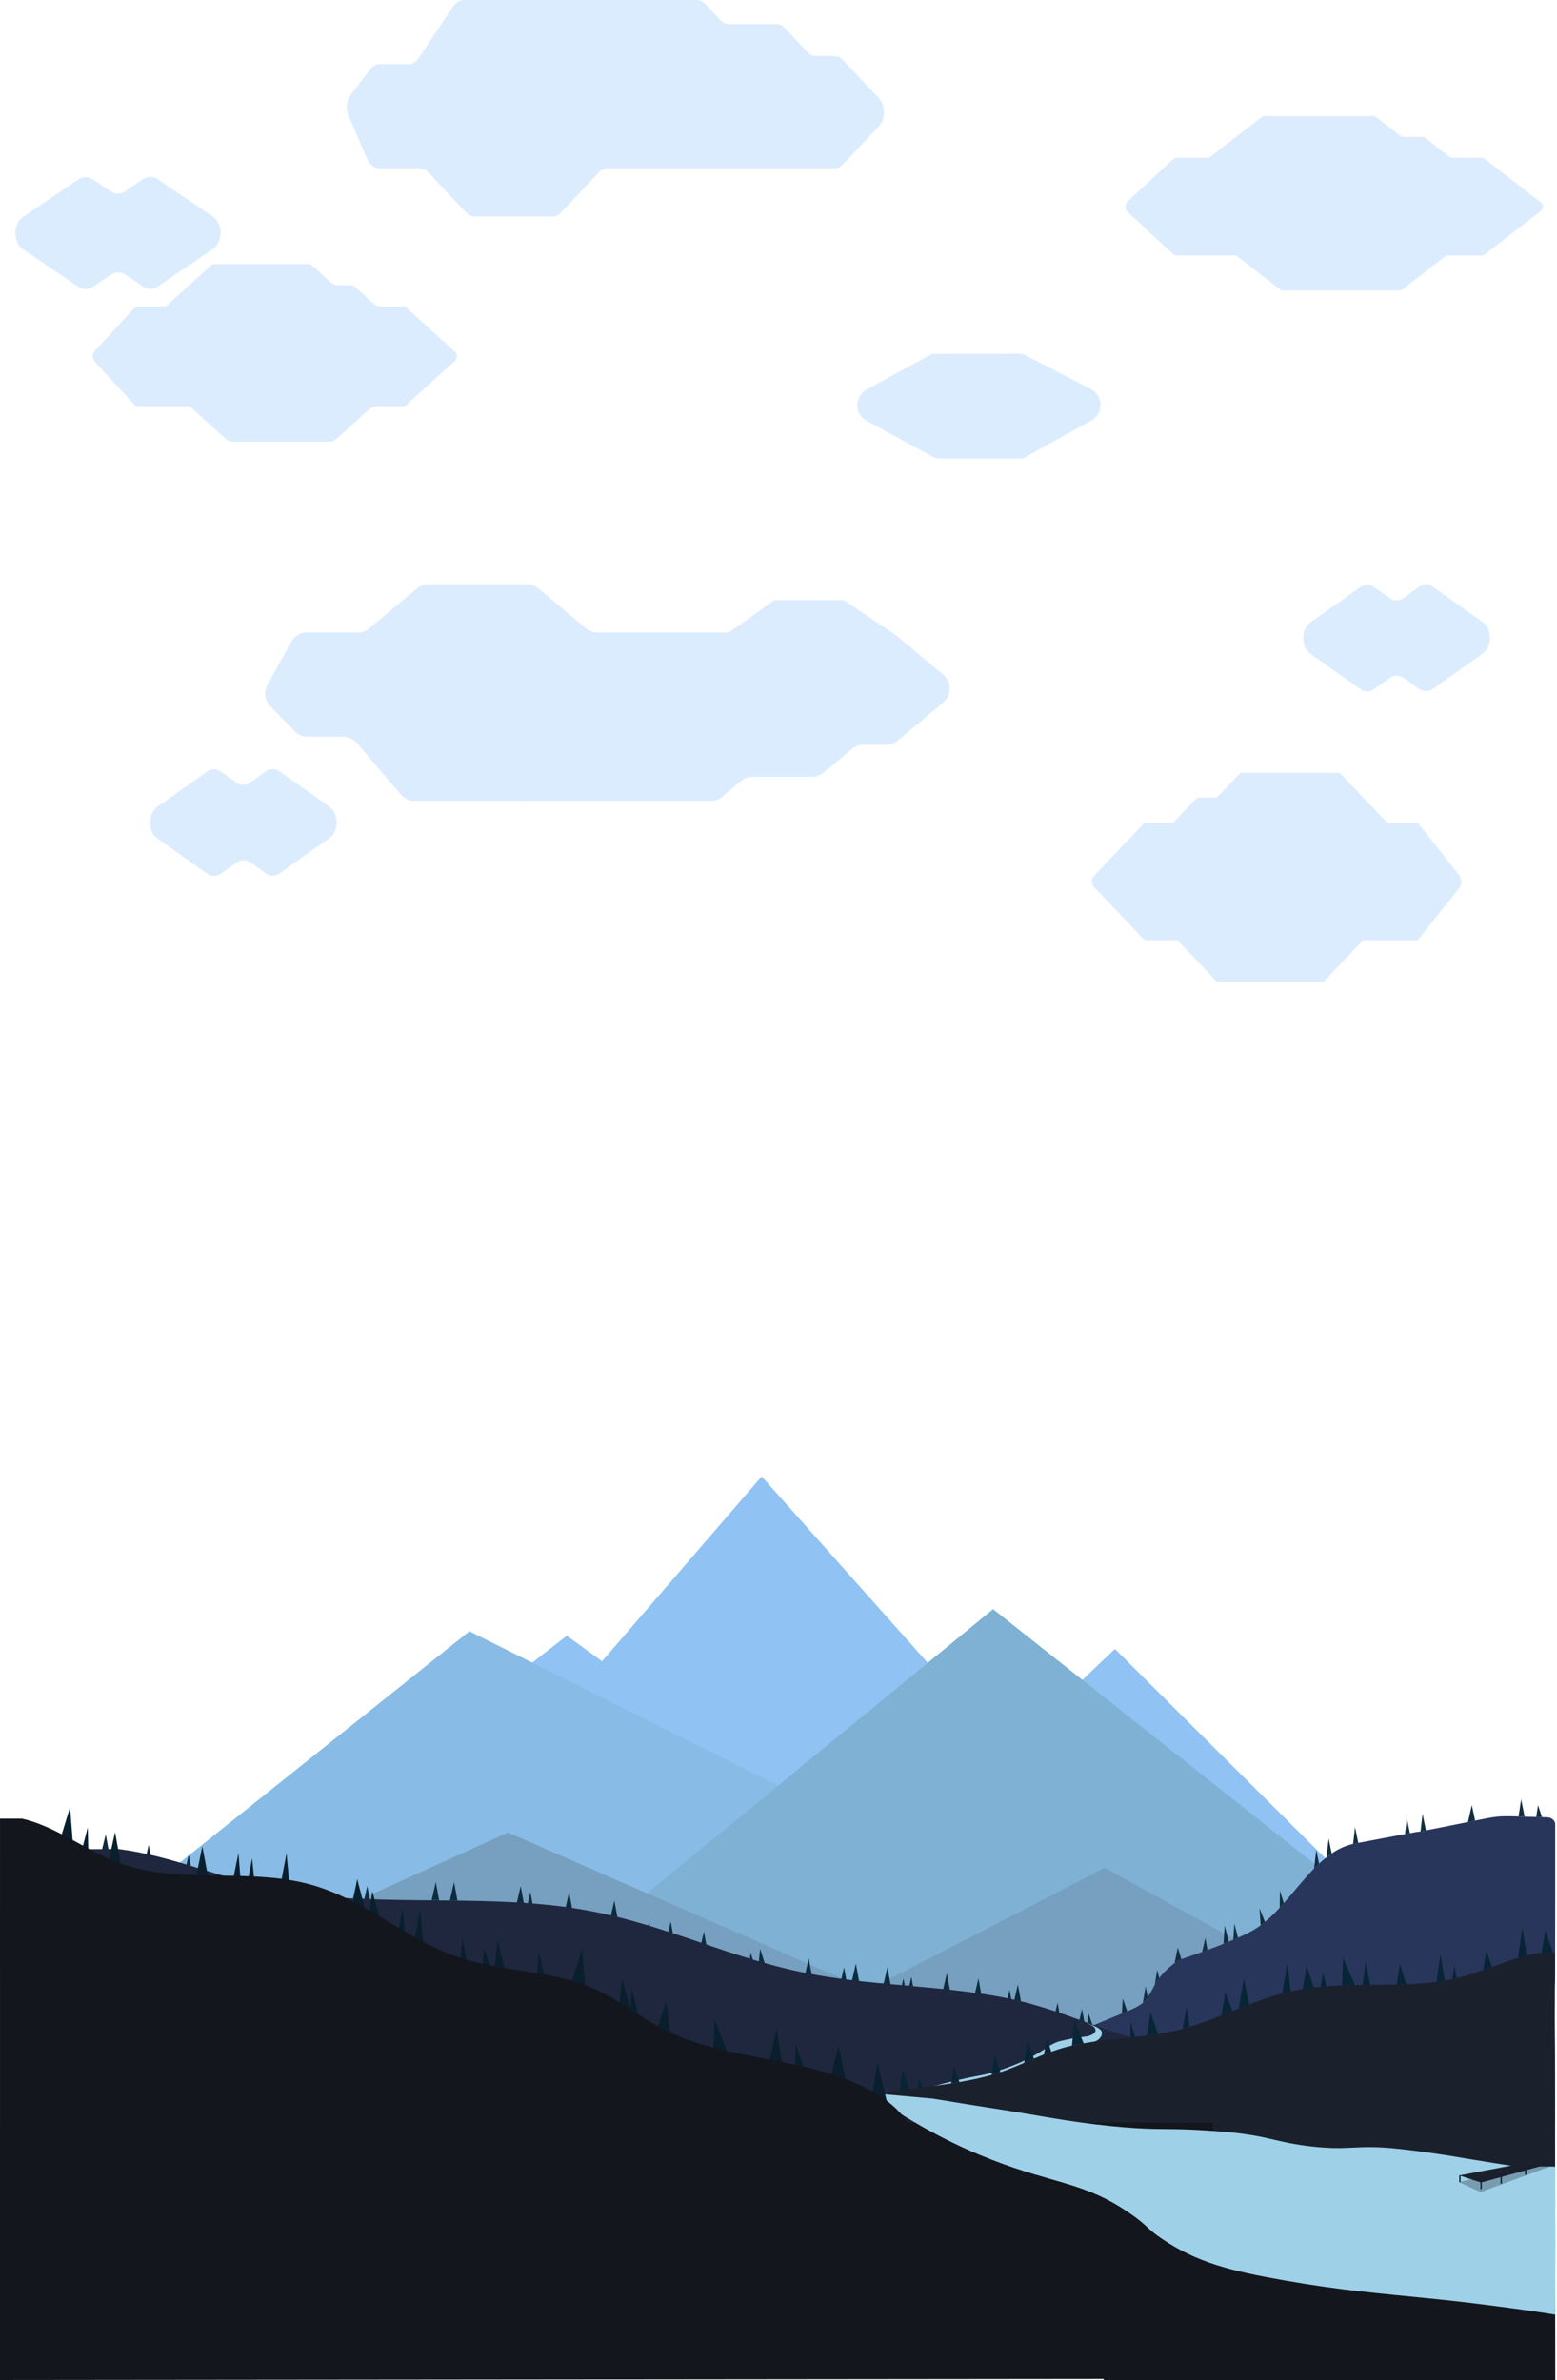 <svg width="405" height="619" viewBox="0 0 405 619" fill="none" xmlns="http://www.w3.org/2000/svg">
<path d="M165.394 500.192H26.003V533.554H165.394V500.192Z" fill="#8FC4EF"/>
<path d="M370.257 501.341H156.946V554.259H370.257V501.341Z" fill="#88BEE2"/>
<path d="M125.265 442.669L147.442 425.415L166.45 439.219L125.265 442.669Z" fill="#90C2F3"/>
<path d="M96.756 501.341L198.13 384L302.675 501.341H96.756Z" fill="#90C2F3"/>
<path d="M213.971 501.341L290.001 428.865L362.865 501.341H213.971Z" fill="#90C2F3"/>
<path d="M27.059 500.192L122.099 424.263L274.163 500.192H27.059Z" fill="#88BCE6"/>
<path d="M116.819 534.703L258.322 418.511L362.866 501.341L116.819 534.703Z" fill="#7EB1D3"/>
<path d="M163.066 549.893L287.365 485.815L404 550L163.066 549.893Z" fill="#779FC0"/>
<path d="M254.487 530.094L132.135 476.611L50.823 513.424L254.487 530.094Z" fill="#779FC0"/>
<path d="M274.362 531.321C273.801 531.621 273.396 531.863 273.058 532.072C273.174 530.815 273.287 529.558 273.398 528.301C273.719 529.302 274.04 530.309 274.362 531.321Z" fill="#112F3F"/>
<path d="M284.234 526.821C283.73 527.024 283.251 527.227 282.793 527.43C282.88 526.097 282.967 524.763 283.053 523.428L284.234 526.821Z" fill="#112F3F"/>
<path d="M293.223 523.12C292.803 523.3 292.328 523.493 291.817 523.702C291.893 522.401 291.973 521.1 292.048 519.799C292.441 520.907 292.83 522.014 293.223 523.12Z" fill="#112F3F"/>
<path d="M301.524 514.445C301.176 514.868 300.868 515.319 300.602 515.793C300.526 515.937 300.452 516.077 300.379 516.213C300.589 514.918 300.799 513.623 301.009 512.327C301.179 513.033 301.35 513.739 301.524 514.445Z" fill="#112F3F"/>
<path d="M298.547 519.432C298.193 519.967 297.769 520.457 297.287 520.889C297.524 519.464 297.76 518.04 297.997 516.615C298.178 517.553 298.361 518.492 298.547 519.432Z" fill="#112F3F"/>
<path d="M307.286 509.552C306.66 509.818 306.072 510.159 305.534 510.567C305.814 509.222 306.089 507.877 306.36 506.53L307.286 509.552Z" fill="#112F3F"/>
<path d="M314.074 507.17L312.694 507.671C312.974 506.464 313.254 505.257 313.535 504.05L314.074 507.17Z" fill="#112F3F"/>
<path d="M319.633 505.018C319.177 505.207 318.715 505.394 318.251 505.58C318.356 503.996 318.46 502.412 318.562 500.829C318.919 502.224 319.276 503.621 319.633 505.018Z" fill="#112F3F"/>
<path d="M322.023 503.991C321.626 504.17 321.219 504.349 320.805 504.525C320.897 503.117 320.989 501.709 321.08 500.302C321.394 501.532 321.708 502.762 322.023 503.991Z" fill="#112F3F"/>
<path d="M329.047 499.874C328.677 500.182 328.299 500.482 327.919 500.758L327.616 496.324C328.094 497.507 328.571 498.69 329.047 499.874Z" fill="#112F3F"/>
<path d="M333.945 494.992C333.592 495.398 333.235 495.788 332.876 496.176L332.92 491.743L333.945 494.992Z" fill="#112F3F"/>
<path d="M343.122 484.727C342.685 485.133 342.253 485.555 341.824 485.992C342.012 484.368 342.197 482.74 342.379 481.109L343.122 484.727Z" fill="#112F3F"/>
<path d="M346.401 482.081C345.944 482.392 345.493 482.722 345.051 483.071C345.236 481.447 345.42 479.824 345.605 478.2C345.87 479.491 346.135 480.784 346.401 482.081Z" fill="#112F3F"/>
<path d="M353.309 479.325L352.433 479.491C352.276 479.521 352.118 479.554 351.963 479.588C352.131 478.127 352.298 476.665 352.463 475.203C352.744 476.577 353.026 477.951 353.309 479.325Z" fill="#112F3F"/>
<path d="M366.745 476.798C366.382 476.861 365.959 476.938 365.466 477.029C365.625 475.641 365.783 474.253 365.938 472.865C366.207 474.176 366.476 475.487 366.745 476.798Z" fill="#112F3F"/>
<path d="M370.914 476.075C370.217 476.213 369.782 476.297 369.505 476.349L370.028 471.746C370.323 473.19 370.619 474.633 370.914 476.075Z" fill="#112F3F"/>
<path d="M383.695 473.524L381.838 473.898C382.175 472.42 382.514 470.943 382.855 469.465C383.132 470.82 383.412 472.173 383.695 473.524Z" fill="#112F3F"/>
<path d="M396.582 472.506C396.01 472.487 395.485 472.471 395.002 472.459C395.227 470.971 395.451 469.482 395.674 467.994C395.972 469.5 396.275 471.004 396.582 472.506Z" fill="#112F3F"/>
<path d="M401.096 472.635L399.601 472.613C399.752 471.574 399.905 470.534 400.061 469.494C400.405 470.541 400.75 471.588 401.096 472.635Z" fill="#112F3F"/>
<path d="M262.586 537.054C262.156 537.294 261.728 537.543 261.303 537.801C261.567 536.636 261.831 535.472 262.095 534.308L262.586 537.054Z" fill="#112F3F"/>
<path d="M276.075 530.438L275.517 530.712C275.549 529.948 275.579 529.184 275.607 528.421C275.762 529.094 275.919 529.767 276.075 530.438Z" fill="#112F3F"/>
<path d="M392 543.5C391.996 543.744 375.151 534.129 390 542.5C376.651 539.629 386.12 539.078 393.5 542.014C390.12 540.078 392.677 537.039 396 542C378.086 542 373.323 544.011 356 544.5C342.989 544.865 324.203 551.961 311.179 551.961H249.317C250.875 547.613 253.594 543.74 257.201 540.736C258.487 539.655 259.859 538.674 261.303 537.801C261.723 537.544 262.151 537.295 262.587 537.054C264.392 536.061 266.266 535.191 268.197 534.452C271.558 533.162 271.821 532.829 273.054 532.064C273.392 531.861 273.798 531.613 274.358 531.313C274.686 531.134 275.066 530.937 275.514 530.704L276.072 530.43C277.543 529.715 279.643 528.759 282.794 527.42C283.252 527.217 283.731 527.014 284.235 526.811C286.017 526.06 288.09 525.204 290.512 524.222L291.818 523.692C292.329 523.489 292.795 523.286 293.224 523.109C295.19 522.275 296.375 521.676 297.282 520.877C297.764 520.445 298.188 519.955 298.542 519.42C299.213 518.38 299.824 517.305 300.374 516.201C300.448 516.065 300.521 515.925 300.597 515.781C300.863 515.306 301.171 514.855 301.519 514.433C302.685 512.986 304.032 511.684 305.529 510.557C306.066 510.149 306.655 509.808 307.281 509.542L307.44 509.485C308.89 509.002 310.715 508.377 312.692 507.659L314.072 507.157C315.441 506.652 316.857 506.114 318.248 505.56C318.712 505.373 319.174 505.187 319.63 504.998C320.025 504.836 320.416 504.671 320.802 504.505C321.222 504.328 321.623 504.15 322.02 503.971C323.348 503.378 324.577 502.784 325.629 502.207C326.424 501.768 327.188 501.277 327.915 500.738C328.295 500.456 328.673 500.162 329.043 499.853C330.405 498.705 331.687 497.469 332.878 496.155C333.238 495.768 333.595 495.372 333.948 494.972C336.582 491.995 339.102 488.744 341.821 485.971C342.249 485.537 342.682 485.115 343.119 484.707C343.749 484.12 344.379 483.566 345.047 483.051C345.491 482.702 345.941 482.372 346.398 482.06C348.07 480.893 349.958 480.047 351.96 479.568C352.115 479.534 352.273 479.501 352.431 479.471L353.307 479.304C359.497 478.121 363.217 477.423 365.463 477.009C365.956 476.918 366.378 476.84 366.742 476.778C369.993 476.187 368.336 476.548 369.504 476.329C369.781 476.276 370.216 476.193 370.914 476.055L381.837 473.877L383.7 473.504L384.481 473.348C389.334 472.375 389.907 472.29 395.007 472.438C395.49 472.451 396.015 472.467 396.587 472.485C397.622 472.518 398.818 472.554 400.215 472.593L401.101 472.615L402.399 472.649C403.588 472.68 404.533 473.473 404.533 474.444V491.632L404.5 509.5L404.528 494.39C404.509 500.966 404.503 507.67 404.508 514.181C404.525 526.793 392 530.895 392 543.5Z" fill="#28365B"/>
<path d="M282.122 526.215L280.702 525.715L281.446 522.492C281.673 523.734 281.898 524.975 282.122 526.215Z" fill="#0D2D3F"/>
<path d="M275.627 523.862L274.486 523.489C274.687 522.622 274.887 521.755 275.087 520.889C275.268 521.88 275.448 522.871 275.627 523.862Z" fill="#0D2D3F"/>
<path d="M265.586 520.621C265.009 520.486 264.424 520.351 263.83 520.215C264.144 518.862 264.457 517.503 264.769 516.138C265.042 517.632 265.314 519.126 265.586 520.621Z" fill="#0D2D3F"/>
<path d="M263.075 520.065L262.066 519.862L262.608 517.514C262.762 518.358 262.919 519.211 263.075 520.065Z" fill="#0D2D3F"/>
<path d="M255.24 518.594C254.704 518.515 254.169 518.44 253.629 518.364C253.92 517.098 254.213 515.83 254.507 514.559C254.751 515.905 254.995 517.25 255.24 518.594Z" fill="#0D2D3F"/>
<path d="M247.09 517.567C246.506 517.503 245.92 517.442 245.332 517.384C245.654 515.988 245.976 514.593 246.296 513.199C246.561 514.652 246.826 516.108 247.09 517.567Z" fill="#0D2D3F"/>
<path d="M237.513 516.651L236.505 516.564L237.059 514.159C237.209 514.989 237.362 515.821 237.513 516.651Z" fill="#0D2D3F"/>
<path d="M235.355 516.465L234.584 516.4L235.004 514.559C235.122 515.195 235.239 515.83 235.355 516.465Z" fill="#0D2D3F"/>
<path d="M231.646 516.144L229.84 515.986C230.172 514.552 230.503 513.115 230.833 511.677C231.109 513.166 231.38 514.655 231.646 516.144Z" fill="#0D2D3F"/>
<path d="M223.478 515.379C222.847 515.316 222.217 515.249 221.6 515.176C221.941 513.688 222.284 512.199 222.629 510.711C222.91 512.267 223.193 513.823 223.478 515.379Z" fill="#0D2D3F"/>
<path d="M220.159 515.022C219.712 514.972 219.265 514.919 218.816 514.864C219.06 513.8 219.304 512.738 219.55 511.677C219.754 512.792 219.957 513.907 220.159 515.022Z" fill="#0D2D3F"/>
<path d="M211.183 513.788C210.923 513.747 210.66 513.703 210.4 513.658C210.072 513.602 209.746 513.546 209.423 513.487C209.739 512.109 210.057 510.731 210.376 509.353L211.183 513.788Z" fill="#0D2D3F"/>
<path d="M199.115 511.243C198.516 511.091 197.918 510.936 197.325 510.776C197.454 509.462 197.584 508.148 197.714 506.833L199.115 511.243Z" fill="#0D2D3F"/>
<path d="M196.067 510.439C195.714 510.342 195.361 510.236 195.017 510.145L195.243 507.831C195.518 508.703 195.792 509.572 196.067 510.439Z" fill="#0D2D3F"/>
<path d="M183.906 506.752C183.346 506.572 182.786 506.389 182.226 506.204L183.097 502.382C183.372 503.838 183.641 505.294 183.906 506.752Z" fill="#0D2D3F"/>
<path d="M175.22 503.902C174.693 503.728 174.17 503.557 173.639 503.387C173.919 502.182 174.194 500.979 174.464 499.776C174.719 501.152 174.971 502.527 175.22 503.902Z" fill="#0D2D3F"/>
<path d="M169.243 501.99L168.402 501.726C168.549 501.077 168.701 500.426 168.848 499.776C168.982 500.511 169.114 501.249 169.243 501.99Z" fill="#0D2D3F"/>
<path d="M160.719 499.334C160.619 499.373 160.516 499.406 160.412 499.433C159.853 499.285 159.292 499.137 158.731 498.995L159.803 494.312C160.107 495.983 160.412 497.657 160.719 499.334Z" fill="#0D2D3F"/>
<path d="M148.909 496.852C148.279 496.738 147.649 496.63 147.019 496.527C147.355 495.056 147.691 493.584 148.029 492.111C148.327 493.692 148.621 495.273 148.909 496.852Z" fill="#0D2D3F"/>
<path d="M136.291 495.181C135.661 495.124 135.031 495.074 134.4 495.023C134.749 493.525 135.096 492.027 135.44 490.528C135.72 492.079 136.004 493.631 136.291 495.181Z" fill="#0D2D3F"/>
<path d="M138.568 495.398C138.127 495.35 137.685 495.307 137.242 495.267C137.482 494.215 137.723 493.163 137.965 492.109C138.171 493.209 138.368 494.303 138.568 495.398Z" fill="#0D2D3F"/>
<path d="M114.224 494.234L112.283 494.209C112.64 492.642 112.999 491.076 113.359 489.509L114.224 494.234Z" fill="#0D2D3F"/>
<path d="M118.989 494.317L117.017 494.278C117.381 492.69 117.744 491.1 118.107 489.509C118.401 491.111 118.695 492.713 118.989 494.317Z" fill="#0D2D3F"/>
<path d="M96.183 494.026L94.746 493.998C95.011 492.841 95.275 491.685 95.54 490.53C95.754 491.694 95.969 492.86 96.183 494.026Z" fill="#0D2D3F"/>
<path d="M93.611 493.978L91.781 493.927L92.798 489.513C93.067 491.001 93.338 492.489 93.611 493.978Z" fill="#0D2D3F"/>
<path d="M49.879 486.653L48.227 486.164C48.517 484.902 48.803 483.639 49.093 482.379C49.356 483.803 49.618 485.227 49.879 486.653Z" fill="#0D2D3F"/>
<path d="M28.359 481.728C27.728 481.602 27.093 481.484 26.456 481.375C26.808 479.947 27.158 478.52 27.506 477.092C27.788 478.637 28.072 480.183 28.359 481.728Z" fill="#0D2D3F"/>
<path d="M39.244 482.903C38.841 482.807 38.434 482.716 38.03 482.631C38.245 481.69 38.459 480.75 38.675 479.81C38.864 480.841 39.053 481.87 39.244 482.903Z" fill="#0D2D3F"/>
<path d="M23.349 480.938C23.349 490.382 23.349 488.853 23.519 507.697C23.566 512.771 23.446 517.855 23.408 522.935C23.339 532.658 23.349 540.975 23.349 550.711V552.097C68.192 552.097 111.254 552.097 154.49 552.489C185.686 552.773 215.943 552.097 247.145 552.097H395.492C387.268 544.748 368.394 540.833 350.216 538.574C332.037 536.316 312.687 535.063 296.72 530.682C285.199 527.516 276.034 522.864 263.951 520.128C248.111 516.536 229.082 516.623 212.519 513.697C188.946 509.53 172.398 499.654 148.258 496.135C123.595 492.539 94.971 496.2 71.429 491.406C57.965 488.661 44.62 482.623 30.787 480.9L23.349 480.938Z" fill="#1E273E"/>
<path d="M283.758 531.244C283.697 531.294 283.695 531.272 283.632 531.323L283.516 531.501L283.191 532.877C283.854 532.457 284.81 533.056 284.955 533.809C285.1 534.562 284.678 535.313 284.163 535.895C282.063 538.282 278.559 538.895 275.341 539.345L267.468 540.48L255.07 542.28C250.716 542.905 246.305 543.532 241.927 543.092L240.908 543.149C243.731 542.313 247.63 541.259 252.354 540.287C255.35 539.678 255.631 539.715 257.503 539.226C257.503 539.226 263.653 537.614 268.846 534.692C270.365 533.835 272.032 532.762 272.032 532.762C272.763 532.209 273.551 531.733 274.385 531.341C274.811 531.147 275.255 530.992 275.711 530.878C277.867 530.34 280.058 529.945 282.271 529.697C282.947 529.626 284.102 529.362 284.707 528.682C284.798 528.576 284.867 528.453 284.908 528.321C284.95 528.19 284.964 528.051 284.951 527.914C284.937 527.776 284.895 527.643 284.828 527.521C284.76 527.4 284.669 527.292 284.558 527.205C284.328 527.009 284.076 526.839 283.806 526.7L282.756 526.166L283.596 526.499C283.997 526.661 284.527 526.905 284.527 526.905L284.896 527.061C285.926 527.495 286.48 528.059 286.594 528.419C286.629 528.541 286.645 528.667 286.64 528.794C286.64 529.691 285.873 530.316 285.676 530.476C285.159 530.886 284.518 531.119 283.85 531.14L283.758 531.244Z" fill="#9ED1E8"/>
<path d="M404.492 534.342C404.523 540.469 404.507 551.842 404.507 551.842V552.715C380.77 552.694 357.97 552.674 335.083 552.902C318.568 553.066 302.551 552.625 286.034 552.611L207.489 552.542C209.67 550.231 213.255 548.459 217.501 547.089C221.746 545.719 226.651 544.751 231.465 544.045C232.305 543.92 233.146 543.801 233.986 543.687C234.857 543.57 235.732 543.454 236.61 543.34C237.328 543.245 238.048 543.154 238.769 543.06L239.987 542.902L241.823 542.663C242.766 542.538 243.706 542.41 244.644 542.277C245.258 542.192 245.871 542.102 246.48 542.011C246.785 541.966 247.087 541.92 247.39 541.871L247.715 541.82C248.33 541.723 248.941 541.621 249.549 541.516C251.202 541.232 252.83 540.917 254.416 540.556C255.182 540.383 255.939 540.198 256.687 540.002C257.099 539.895 257.508 539.783 257.914 539.667C258.544 539.486 259.174 539.298 259.785 539.097L260.226 538.951C261.697 538.453 263.11 537.903 264.486 537.327C265.117 537.063 265.747 536.793 266.377 536.515L266.797 536.335L268.923 535.417C269.792 535.046 270.666 534.681 271.559 534.325L272.33 534.027C272.7 533.887 273.071 533.747 273.447 533.621C273.937 533.445 274.435 533.272 274.941 533.11C275.652 532.877 276.383 532.659 277.134 532.456C277.275 532.418 277.415 532.381 277.554 532.347C277.966 532.238 278.382 532.136 278.802 532.04L279.493 531.886C280.27 531.719 281.058 531.567 281.856 531.429C283.034 531.226 284.234 531.044 285.446 530.883C286.475 530.747 287.515 530.624 288.559 530.506C290.351 530.303 292.157 530.122 293.957 529.927C294.386 529.883 294.814 529.836 295.241 529.787C296.264 529.674 297.281 529.554 298.291 529.42C298.57 529.386 298.848 529.349 299.131 529.31C299.551 529.254 299.971 529.193 300.392 529.13C300.658 529.089 300.925 529.049 301.19 529.004C301.807 528.907 302.421 528.801 303.03 528.687C303.475 528.606 303.921 528.517 304.36 528.426C304.887 528.316 305.41 528.198 305.922 528.076C306.502 527.941 307.074 527.796 307.639 527.64C308.245 527.478 308.844 527.307 309.435 527.129C310.289 526.873 311.129 526.602 311.955 526.317C312.562 526.113 313.163 525.902 313.76 525.684C315.087 525.203 316.392 524.699 317.688 524.184C318.658 523.802 319.622 523.413 320.587 523.023L321.826 522.524L322.198 522.376C323.004 522.051 323.815 521.731 324.63 521.416L324.863 521.326L325.861 520.945C326.741 520.614 327.628 520.291 328.529 519.981C330.14 519.425 331.791 518.909 333.505 518.457C334.234 518.264 334.975 518.081 335.725 517.915C336.043 517.844 336.356 517.775 336.683 517.712C337.243 517.595 337.811 517.488 338.385 517.389L338.822 517.316H338.859C339.813 517.16 340.779 517.026 341.752 516.91H341.771C342.345 516.842 342.922 516.783 343.502 516.731C343.88 516.695 344.26 516.662 344.642 516.632L344.964 516.608C345.384 516.577 345.804 516.549 346.224 516.522C346.711 516.493 347.202 516.466 347.694 516.441C348.151 516.418 348.608 516.399 349.066 516.382C349.89 516.35 350.717 516.325 351.547 516.307L352.448 516.287C353.095 516.273 353.743 516.263 354.393 516.255H354.962L356.387 516.238H356.597L358.611 516.218C360.174 516.2 361.735 516.179 363.285 516.141C363.882 516.127 364.474 516.11 365.066 516.09L365.745 516.064C366.368 516.039 366.988 516.01 367.606 515.976C369.643 515.867 371.649 515.7 373.611 515.445C374.065 515.388 374.517 515.325 374.966 515.256C375.235 515.215 375.502 515.173 375.769 515.128C376.206 515.055 376.638 514.978 377.069 514.893C377.279 514.85 377.504 514.808 377.718 514.761C378.102 514.682 378.483 514.598 378.863 514.507H378.89L379.062 514.467C379.382 514.389 379.693 514.308 380.018 514.223C381.938 513.712 383.854 513.066 385.774 512.378L386.585 512.086C387.073 511.909 387.563 511.73 388.055 511.55L388.813 511.272C390.815 510.539 392.821 509.815 394.842 509.206C394.842 509.232 394.842 509.257 394.842 509.283C395.615 509.064 396.39 508.864 397.167 508.684L397.148 508.567L397.476 508.486C398.512 508.234 399.551 508.025 400.595 507.877H401.123L403.952 507.895H404.5L404.427 524.756L404.492 534.342Z" fill="#1B202D"/>
<path d="M236.623 543.362C235.746 543.476 234.871 543.591 233.999 543.709C234.258 541.888 234.515 540.069 234.77 538.252L236.623 543.362Z" fill="#072535"/>
<path d="M240.001 542.923L238.782 543.082C238.859 542.242 238.938 541.401 239.017 540.559C239.345 541.349 239.675 542.134 240.001 542.923Z" fill="#072535"/>
<path d="M249.563 541.537C248.956 541.643 248.345 541.744 247.729 541.842L247.403 541.893C247.65 540.38 247.895 538.867 248.139 537.353L249.563 541.537Z" fill="#072535"/>
<path d="M260.24 538.972L259.798 539.118C259.183 539.321 258.559 539.508 257.927 539.689C258.207 537.992 258.481 536.296 258.75 534.601C259.246 536.06 259.742 537.518 260.24 538.972Z" fill="#072535"/>
<path d="M268.944 535.451L266.819 536.368L266.398 536.549C266.711 534.609 267.024 532.669 267.34 530.73C267.874 532.305 268.409 533.879 268.944 535.451Z" fill="#072535"/>
<path d="M273.468 533.647C273.092 533.781 272.721 533.921 272.351 534.052L271.58 534.351L272.267 530.103C272.667 531.288 273.068 532.469 273.468 533.647Z" fill="#072535"/>
<path d="M281.882 531.455C281.084 531.59 280.296 531.742 279.519 531.911L278.828 532.066C279.054 529.901 279.279 527.736 279.505 525.571C280.299 527.532 281.091 529.493 281.882 531.455Z" fill="#072535"/>
<path d="M301.217 529.029C300.952 529.074 300.686 529.115 300.419 529.155C299.999 529.218 299.579 529.279 299.159 529.336C298.881 529.374 298.604 529.411 298.318 529.445C298.646 527.424 298.973 525.403 299.299 523.383C299.936 525.265 300.576 527.147 301.217 529.029Z" fill="#072535"/>
<path d="M320.619 523.053C319.654 523.442 318.69 523.832 317.72 524.213C318.056 522.208 318.391 520.203 318.724 518.198C319.358 519.816 319.99 521.434 320.619 523.053Z" fill="#072535"/>
<path d="M341.784 516.936C340.811 517.047 339.845 517.181 338.891 517.342H338.854C339.185 515.304 339.516 513.268 339.845 511.233C340.491 513.134 341.137 515.035 341.784 516.936Z" fill="#072535"/>
<path d="M365.772 516.077L365.094 516.103C364.501 516.124 363.909 516.14 363.312 516.154C363.579 514.347 363.846 512.538 364.115 510.727C364.667 512.513 365.219 514.297 365.772 516.077Z" fill="#072535"/>
<path d="M375.797 515.142C375.53 515.186 375.263 515.229 374.995 515.269C374.545 515.338 374.093 515.401 373.64 515.458L374.69 508.241C375.061 510.543 375.43 512.843 375.797 515.142Z" fill="#072535"/>
<path d="M388.081 511.557C387.592 511.737 387.102 511.916 386.611 512.093L385.8 512.385C386.08 510.685 386.356 508.983 386.627 507.281C387.115 508.706 387.599 510.131 388.081 511.557Z" fill="#072535"/>
<path d="M403.968 507.9L401.138 507.882H401.004C401.322 505.917 401.64 503.955 401.96 501.996C402.628 503.957 403.297 505.925 403.968 507.9Z" fill="#072535"/>
<path d="M295.267 529.813C294.847 529.862 294.419 529.908 293.983 529.953L294.122 525.965C294.504 527.247 294.886 528.53 295.267 529.813Z" fill="#072535"/>
<path d="M309.463 527.154C308.873 527.333 308.275 527.503 307.667 527.666C307.986 525.758 308.305 523.852 308.623 521.947C308.904 523.682 309.184 525.418 309.463 527.154Z" fill="#072535"/>
<path d="M324.895 521.356L324.662 521.445C323.847 521.759 323.036 522.079 322.229 522.405C322.676 519.78 323.123 517.156 323.57 514.533C324.011 516.81 324.453 519.084 324.895 521.356Z" fill="#072535"/>
<path d="M335.757 517.944C335.005 518.111 334.266 518.293 333.537 518.486C333.967 515.856 334.398 513.226 334.831 510.595L335.757 517.944Z" fill="#072535"/>
<path d="M344.996 516.631L344.675 516.655C344.292 516.686 343.912 516.718 343.534 516.755C343.744 515.517 343.954 514.275 344.179 513.037C344.452 514.234 344.725 515.432 344.996 516.631Z" fill="#072535"/>
<path d="M352.472 516.302L351.571 516.323C350.742 516.34 349.915 516.365 349.09 516.398C349.177 514.026 349.264 511.654 349.352 509.282L352.472 516.302Z" fill="#072535"/>
<path d="M356.42 516.254L354.996 516.27H354.427C354.69 514.24 354.953 512.215 355.217 510.194C355.613 512.216 356.014 514.236 356.42 516.254Z" fill="#072535"/>
<path d="M378.897 514.52C378.519 514.61 378.137 514.694 377.752 514.774C377.962 513.573 378.153 512.371 378.357 511.17C378.529 512.288 378.71 513.402 378.897 514.52Z" fill="#072535"/>
<path d="M397.183 508.692C396.406 508.87 395.63 509.07 394.857 509.29C394.857 509.264 394.857 509.24 394.857 509.213C395.237 506.598 395.618 503.982 396 501.365C396.384 503.771 396.768 506.174 397.153 508.574L397.183 508.692Z" fill="#072535"/>
<path d="M404.5 550L263.076 550.067V574.302H404.529L404.5 550Z" fill="#1B202D"/>
<path d="M404.5 571.814H287.097V618.998H404.548L404.5 571.814Z" fill="#13161D"/>
<path d="M363.313 594.948V619H310.714V618.683L0.001 619V552L315.56 552.061V557.492H332.61V573.823H354.988V594.948H363.313Z" fill="#13161D"/>
<path d="M404.5 563.5C404.5 563.5 404.531 577.124 404.604 584.344C404.5 591.5 404.5 602 404.5 602C400.509 601.318 394.71 600.505 386.938 599.508C373.316 597.763 367.777 597.495 353.064 595.855C347.846 595.273 341.721 594.435 334.058 593.089C320.226 590.668 311.347 588.441 302.276 582.306C298.182 579.538 298.705 579.047 294.37 575.988C282.31 567.485 274.498 568.154 257.899 561.688C250.087 558.644 238.87 553.451 226.193 544.346L242.704 545.836C248.151 546.739 255.496 547.934 264.216 549.286C268.547 549.958 278.132 551.87 288.696 552.939C299.069 553.99 302.037 553.611 308.91 553.85C308.91 553.85 313.185 553.997 318.783 554.482C329.968 555.45 331.737 557.203 341.148 558.265C351.491 559.43 352.573 557.688 363.672 558.873C371.009 559.661 377.956 560.818 377.956 560.818C379.178 561.021 379.846 561.144 381.684 561.453C387.037 562.35 391.406 563.022 394.242 563.446L404.5 563.5Z" fill="#9ED1E8"/>
<path d="M18.955 479.407C17.904 478.899 16.854 478.392 15.815 477.907L18.228 470C18.469 473.135 18.711 476.271 18.955 479.407Z" fill="#091F2D"/>
<path d="M22.956 481.005L21.527 480.232C21.96 478.58 22.394 476.929 22.83 475.278L22.956 481.005Z" fill="#091F2D"/>
<path d="M31.427 484.975C30.394 484.599 29.36 484.163 28.329 483.702C28.863 481.303 29.398 478.905 29.936 476.506C30.435 479.329 30.932 482.152 31.427 484.975Z" fill="#091F2D"/>
<path d="M54.112 488.141C53.076 488.118 52.045 488.092 51.016 488.056C51.553 485.428 52.09 482.802 52.627 480.177C53.121 482.833 53.616 485.488 54.112 488.141Z" fill="#091F2D"/>
<path d="M62.531 488.295L60.743 488.254L62.022 481.93C62.191 484.056 62.36 486.178 62.531 488.295Z" fill="#091F2D"/>
<path d="M66.079 488.429C65.6 488.407 65.121 488.387 64.643 488.368L65.582 483.294L66.079 488.429Z" fill="#091F2D"/>
<path d="M75.218 489.296C74.554 489.19 73.886 489.096 73.214 489.014L74.522 481.99L75.218 489.296Z" fill="#091F2D"/>
<path d="M94.989 496.535C93.994 495.981 92.99 495.439 91.971 494.911C92.276 492.84 92.58 490.768 92.882 488.695C93.587 491.312 94.289 493.925 94.989 496.535Z" fill="#091F2D"/>
<path d="M98.68 498.66C97.84 498.161 96.989 497.667 96.128 497.178C96.372 495.406 96.615 493.633 96.857 491.859C97.467 494.127 98.075 496.393 98.68 498.66Z" fill="#091F2D"/>
<path d="M105.311 502.601C104.787 502.294 104.265 501.985 103.744 501.676C104.068 499.926 104.393 498.177 104.719 496.427L105.311 502.601Z" fill="#091F2D"/>
<path d="M110.073 505.266C109.338 504.876 108.609 504.479 107.887 504.075L109.254 496.709L110.073 505.266Z" fill="#091F2D"/>
<path d="M131.313 512.195C130.432 512.049 129.555 511.894 128.681 511.73C128.926 509.282 129.172 506.833 129.42 504.383C130.05 506.988 130.681 509.591 131.313 512.195Z" fill="#091F2D"/>
<path d="M125.97 506.823L127.499 511.503C126.832 511.367 126.169 511.227 125.51 511.082L125.97 506.823Z" fill="#091F2D"/>
<path d="M121.381 510.011L120.772 509.826C120.428 509.719 120.085 509.609 119.747 509.493L120.27 504.034C120.64 506.032 121.01 508.025 121.381 510.011Z" fill="#091F2D"/>
<path d="M141.572 513.867C140.96 513.755 140.345 513.65 139.729 513.546L140.101 507.285C140.593 509.48 141.083 511.674 141.572 513.867Z" fill="#091F2D"/>
<path d="M152.244 516.591C151.099 516.17 149.933 515.799 148.74 515.464L151.387 506.835C151.666 510.086 151.951 513.338 152.244 516.591Z" fill="#091F2D"/>
<path d="M164.144 522.927L163.934 522.797C163.004 522.202 162.071 521.612 161.126 521.039C161.342 518.904 161.557 516.769 161.773 514.634C162.504 517.197 163.234 519.76 163.964 522.324C164.031 522.525 164.088 522.726 164.144 522.927Z" fill="#091F2D"/>
<path d="M166.096 524.177L164.145 522.927L163.935 522.797C163.935 522.639 163.956 522.482 163.964 522.324C164.079 520.58 164.194 518.837 164.308 517.094C164.908 519.455 165.504 521.816 166.096 524.177Z" fill="#091F2D"/>
<path d="M174.34 528.902C174.223 528.849 174.107 528.794 173.992 528.737C172.988 528.252 172.013 527.735 171.051 527.195C171.797 525.017 172.544 522.837 173.292 520.656C173.644 523.404 173.993 526.152 174.34 528.902Z" fill="#091F2D"/>
<path d="M189.183 533.756C187.986 533.486 186.796 533.193 185.612 532.88C185.696 530.301 185.78 527.723 185.862 525.145C186.977 528.012 188.084 530.882 189.183 533.756Z" fill="#091F2D"/>
<path d="M203.419 536.61C202.324 536.393 201.228 536.18 200.13 535.971L202.02 527.731L203.419 536.61Z" fill="#091F2D"/>
<path d="M209.154 537.815C208.704 537.71 208.253 537.612 207.803 537.511L206.793 537.292C206.85 535.437 206.906 533.582 206.961 531.729C207.691 533.757 208.422 535.786 209.154 537.815Z" fill="#091F2D"/>
<path d="M220.06 541.044C218.8 540.573 217.527 540.135 216.229 539.729C216.854 537.229 217.48 534.729 218.104 532.23C218.756 535.166 219.407 538.104 220.06 541.044Z" fill="#091F2D"/>
<path d="M230.847 546.745L230.744 546.8C229.541 545.908 228.278 545.094 226.963 544.364C227.393 541.746 227.825 539.128 228.259 536.51C229.084 539.935 229.91 543.357 230.738 546.778L230.847 546.745Z" fill="#091F2D"/>
<path d="M230.533 546.278C229.33 545.386 228.067 544.572 226.752 543.842C225.948 543.39 225.114 542.961 224.259 542.551C222.843 541.876 221.366 541.253 219.848 540.68C218.587 540.209 217.314 539.771 216.016 539.365C213.693 538.637 211.315 538.005 208.941 537.457C208.492 537.352 208.04 537.254 207.591 537.153L206.58 536.934C205.46 536.698 204.336 536.469 203.207 536.246C202.112 536.029 201.015 535.816 199.917 535.606C196.25 534.902 192.565 534.208 188.971 533.374C187.774 533.103 186.584 532.811 185.4 532.497C181.468 531.462 177.668 530.206 174.124 528.528C174.007 528.475 173.891 528.42 173.776 528.363C172.772 527.878 171.797 527.361 170.835 526.821C169.135 525.865 167.497 524.84 165.873 523.803L163.922 522.553L163.712 522.423C162.781 521.828 161.849 521.238 160.903 520.665C158.422 519.151 155.862 517.741 153.047 516.616C152.703 516.481 152.353 516.346 151.997 516.21C150.852 515.79 149.686 515.419 148.493 515.084C146.168 514.433 143.767 513.927 141.334 513.487C140.723 513.375 140.108 513.27 139.492 513.166C136.7 512.695 133.875 512.285 131.075 511.814C130.194 511.668 129.317 511.513 128.443 511.35C128.048 511.277 127.655 511.201 127.262 511.122C126.596 510.987 125.933 510.847 125.273 510.702C123.876 510.392 122.498 510.043 121.144 509.639L120.534 509.454C120.19 509.347 119.847 509.237 119.509 509.121C116.171 507.974 112.939 506.558 109.847 504.886C109.111 504.496 108.382 504.099 107.66 503.694C106.797 503.211 105.939 502.72 105.085 502.221C104.561 501.914 104.038 501.605 103.518 501.296C101.837 500.295 100.157 499.278 98.457 498.28C97.617 497.78 96.766 497.287 95.905 496.798C95.525 496.581 95.145 496.368 94.762 496.155C93.767 495.601 92.763 495.059 91.744 494.531C88.045 492.64 84.182 491.004 79.932 489.914C78.311 489.508 76.662 489.169 74.992 488.909C74.328 488.804 73.66 488.71 72.988 488.627C70.639 488.333 68.253 488.156 65.846 488.043C65.367 488.021 64.888 488.001 64.409 487.982C63.709 487.956 63.009 487.933 62.308 487.913L60.521 487.872C58.311 487.826 56.095 487.799 53.889 487.755C52.854 487.732 51.822 487.706 50.793 487.669C44.065 487.464 37.461 486.853 31.394 484.688L31.218 484.623C30.184 484.248 29.151 483.811 28.119 483.351C26.328 482.539 24.548 481.613 22.746 480.653L21.318 479.88L19.637 478.965C18.614 478.396 17.598 477.851 16.57 477.319C12.976 475.452 9.374 473.804 5.708 473H0.003C0.003 483.503 -0.002 488.5 0.001 508C0.001 514 0.003 508 0.003 520C0.001 531 0.003 540.171 0.003 551L0.004 552.636C28.345 552.636 56.559 552.2 83.886 552.636C103.602 552.951 122.723 552.2 142.443 552.2H236.203C234.776 549.949 232.835 547.989 230.533 546.278Z" fill="#13161D"/>
<path d="M379.854 565.78H379.638C379.603 565.78 379.575 565.807 379.575 565.841V567.68C379.575 567.713 379.603 567.741 379.638 567.741H379.854C379.889 567.741 379.917 567.713 379.917 567.68V565.841C379.917 565.807 379.889 565.78 379.854 565.78Z" fill="#06202B"/>
<path d="M385.44 567.56H385.09V569.52H385.44V567.56Z" fill="#06202B"/>
<path d="M390.667 566.131H390.317V568.092H390.667V566.131Z" fill="#06202B"/>
<path d="M397.024 564.292H396.674V565.701H397.024V564.292Z" fill="#06202B"/>
<path d="M385.23 567.649L401.514 563.184C401.517 563.184 401.519 563.183 401.521 563.181C401.523 563.179 401.524 563.177 401.524 563.174C401.524 563.171 401.523 563.169 401.521 563.167C401.519 563.165 401.517 563.164 401.514 563.164H393.513L379.586 565.788L385.226 567.643L385.23 567.649Z" fill="#1B202D"/>
<path d="M379.183 567.56C379.282 567.654 379.415 567.707 379.554 567.707C379.694 567.707 379.827 567.654 379.926 567.56L379.657 567.937" fill="#9ED1E8"/>
<path d="M384.725 569.297C384.8 569.343 384.885 569.374 384.973 569.387C385.062 569.401 385.152 569.397 385.239 569.376C385.326 569.356 385.407 569.318 385.479 569.266C385.551 569.214 385.61 569.149 385.655 569.074C385.584 569.265 385.514 569.453 385.445 569.642" fill="#9ED1E8"/>
<path d="M384.952 569.121C384.892 569.151 384.889 569.324 385.219 569.455C385.332 569.503 385.456 569.52 385.578 569.504L385.144 569.683" fill="#9ED1E8"/>
<path d="M391.063 567.943C390.988 567.99 390.903 568.021 390.815 568.035C390.727 568.049 390.636 568.045 390.549 568.025C390.462 568.004 390.381 567.966 390.309 567.914C390.237 567.863 390.178 567.797 390.133 567.722C390.202 567.911 390.274 568.1 390.343 568.288" fill="#9ED1E8"/>
<path d="M390.87 567.625C390.839 567.756 390.755 567.87 390.637 567.942C390.519 568.014 390.376 568.038 390.24 568.008L390.675 568.187" fill="#9ED1E8"/>
<path d="M396.313 565.62C396.389 565.666 396.474 565.696 396.562 565.71C396.651 565.724 396.741 565.72 396.828 565.699C396.915 565.678 396.996 565.641 397.068 565.589C397.139 565.537 397.199 565.471 397.244 565.396L397.034 565.963" fill="#9ED1E8"/>
<path d="M396.506 565.352C396.525 565.422 396.558 565.488 396.604 565.546C396.65 565.603 396.707 565.651 396.773 565.687C396.884 565.741 397.011 565.758 397.134 565.735L396.699 565.914" fill="#9ED1E8"/>
<path d="M379.038 567.556C379.225 567.652 379.441 567.678 379.647 567.629C379.852 567.58 380.031 567.459 380.149 567.29C380.059 567.493 379.971 567.696 379.883 567.911" fill="#9ED1E8"/>
<path d="M379.339 567.207C379.37 567.338 379.454 567.452 379.572 567.524C379.69 567.596 379.833 567.62 379.969 567.59L379.534 567.769" fill="#9ED1E8"/>
<path opacity="0.3" d="M385.137 570.126L404.057 563.165C404.355 563.104 404.513 562 404.5 562H400.883L396.368 563.546L379.434 567.532L385.128 570.126H385.137Z" fill="#1B202D"/>
<path opacity="0.5" d="M118.381 93.801L105.613 105.395C105.437 105.552 105.228 105.634 105.015 105.629H98.128C97.338 105.63 96.567 105.947 95.924 106.537L87.716 113.986C87.07 114.575 86.299 114.891 85.509 114.894H60.719C59.929 114.891 59.159 114.574 58.515 113.986L49.406 105.718C49.343 105.66 49.268 105.629 49.191 105.629H35.675C35.436 105.63 35.205 105.523 35.023 105.326L24.706 94.14C24.539 93.959 24.405 93.734 24.313 93.48C24.221 93.226 24.174 92.949 24.174 92.669C24.174 92.389 24.221 92.112 24.313 91.858C24.405 91.604 24.539 91.379 24.706 91.199L35.023 80.017C35.205 79.818 35.436 79.707 35.675 79.705H43.007C43.084 79.705 43.158 79.676 43.222 79.621L55.088 68.857C55.225 68.729 55.391 68.66 55.56 68.661H80.491C80.662 68.66 80.83 68.729 80.969 68.857L85.811 73.251C86.456 73.838 87.227 74.155 88.017 74.158H91.486C91.725 74.158 91.958 74.252 92.153 74.427L96.977 78.806C97.622 79.392 98.393 79.707 99.183 79.709H105.03C105.244 79.706 105.453 79.791 105.628 79.951L118.396 91.541C118.534 91.672 118.646 91.843 118.723 92.04C118.8 92.238 118.839 92.456 118.838 92.676C118.836 92.897 118.794 93.114 118.715 93.309C118.635 93.505 118.521 93.674 118.381 93.801Z" fill="#BBDBFF"/>
<path opacity="0.5" d="M400.791 54.862L386.138 66.232C385.935 66.384 385.704 66.464 385.469 66.463H376.172L364.473 75.546H333.287L321.589 66.463H305.956C305.688 66.466 305.427 66.361 305.208 66.163L293.378 55.192C293.193 55.034 293.041 54.82 292.936 54.569C292.831 54.317 292.776 54.036 292.776 53.751C292.776 53.465 292.831 53.184 292.936 52.933C293.041 52.681 293.193 52.467 293.378 52.309L305.208 41.342C305.426 41.143 305.688 41.037 305.956 41.038H314.499L328.216 30.394C328.38 30.267 328.568 30.2 328.76 30.202H357.333C357.525 30.201 357.714 30.267 357.88 30.394L364.578 35.592H369.943C370.211 35.59 370.474 35.682 370.705 35.857L377.38 41.038H385.469C385.704 41.037 385.936 41.118 386.138 41.273L400.791 52.64C400.947 52.748 401.078 52.908 401.169 53.103C401.26 53.299 401.308 53.523 401.308 53.751C401.308 53.979 401.26 54.202 401.169 54.398C401.078 54.594 400.947 54.754 400.791 54.862V54.862Z" fill="#BBDBFF"/>
<path opacity="0.5" d="M284.47 230.591L297.43 244.241C297.599 244.418 297.81 244.516 298.028 244.518H306.257L316.613 255.42H344.226L354.581 244.518H368.421C368.669 244.513 368.906 244.384 369.081 244.157L379.548 230.991C379.888 230.521 380.077 229.903 380.077 229.261C380.077 228.619 379.888 228.001 379.548 227.531L369.081 214.37C368.907 214.142 368.669 214.011 368.421 214.004H360.858L348.717 201.231C348.583 201.082 348.413 201.001 348.236 201H322.932C322.754 201.001 322.582 201.083 322.447 201.231L316.502 207.446H311.754C311.507 207.449 311.268 207.562 311.078 207.765L305.169 213.985H298.022C297.803 213.985 297.591 214.085 297.424 214.266L284.464 227.912C284.318 228.082 284.202 228.289 284.123 228.52C284.043 228.751 284.002 229.001 284.003 229.253C284.003 229.506 284.045 229.756 284.126 229.986C284.206 230.217 284.323 230.423 284.47 230.591V230.591Z" fill="#BBDBFF"/>
<path opacity="0.5" d="M228.599 32.855L219.368 42.692C218.703 43.399 217.868 43.787 217.005 43.787H158.081C157.218 43.786 156.382 44.174 155.718 44.883L146.03 55.204C145.366 55.912 144.53 56.3 143.667 56.3H123.512C122.65 56.3 121.814 55.912 121.15 55.204L111.461 44.883C110.798 44.174 109.962 43.786 109.099 43.787H98.734C98.074 43.787 97.426 43.56 96.857 43.129C96.288 42.699 95.819 42.081 95.499 41.339L90.693 30.218C90.305 29.32 90.153 28.285 90.261 27.267C90.369 26.249 90.731 25.303 91.291 24.571L96.231 18.105C96.576 17.655 96.987 17.297 97.44 17.053C97.894 16.809 98.38 16.683 98.872 16.683H106.162C106.696 16.683 107.224 16.535 107.709 16.248C108.194 15.961 108.625 15.543 108.973 15.023L117.878 1.661C118.226 1.14 118.658 0.722 119.143 0.436C119.628 0.149 120.156 0.001 120.689 0L141.813 0L141.96 0.154L142.103 0H181.133C181.996 0.001 182.831 0.388 183.495 1.096L187.308 5.159C187.972 5.866 188.808 6.254 189.67 6.254H201.859C202.722 6.254 203.557 6.642 204.221 7.35L209.993 13.5C210.657 14.208 211.492 14.596 212.355 14.596H217.005C217.868 14.596 218.703 14.984 219.368 15.691L228.599 25.528C229.018 25.975 229.355 26.535 229.586 27.168C229.818 27.801 229.938 28.492 229.938 29.192C229.938 29.891 229.818 30.582 229.586 31.215C229.355 31.849 229.018 32.408 228.599 32.855V32.855Z" fill="#BBDBFF"/>
<path opacity="0.5" d="M85.697 217.973L72.683 227.198C72.146 227.579 71.543 227.778 70.93 227.778C70.318 227.778 69.715 227.579 69.178 227.198L65.087 224.296C64.551 223.914 63.948 223.714 63.335 223.714C62.722 223.714 62.119 223.914 61.583 224.296L57.396 227.268C56.859 227.648 56.257 227.847 55.644 227.847C55.031 227.847 54.428 227.648 53.892 227.268L40.877 218.042C40.31 217.639 39.836 217.048 39.507 216.33C39.177 215.612 39.003 214.793 39.003 213.96C39.003 213.126 39.177 212.307 39.507 211.589C39.836 210.871 40.31 210.28 40.877 209.877L53.892 200.652C54.428 200.27 55.031 200.069 55.644 200.069C56.257 200.069 56.86 200.27 57.396 200.652L61.487 203.554C62.024 203.934 62.627 204.134 63.239 204.134C63.852 204.134 64.455 203.934 64.992 203.554L69.178 200.582C69.714 200.2 70.317 200 70.93 200C71.543 200 72.147 200.2 72.683 200.582L85.697 209.808C86.264 210.212 86.736 210.803 87.066 211.521C87.395 212.239 87.568 213.057 87.568 213.89C87.568 214.724 87.395 215.542 87.066 216.26C86.736 216.978 86.264 217.569 85.697 217.973V217.973Z" fill="#BBDBFF"/>
<path opacity="0.5" d="M55.309 64.84L41.012 74.516C40.418 74.916 39.757 75.125 39.087 75.125C38.416 75.125 37.755 74.916 37.161 74.516L32.675 71.475C32.081 71.076 31.42 70.867 30.75 70.867C30.079 70.867 29.418 71.076 28.824 71.475L24.21 74.581C23.616 74.981 22.956 75.19 22.285 75.19C21.615 75.19 20.955 74.981 20.361 74.581L6.064 64.917C5.445 64.521 4.924 63.91 4.56 63.154C4.196 62.398 4.003 61.526 4.003 60.637C4.003 59.748 4.196 58.876 4.56 58.12C4.924 57.364 5.445 56.753 6.064 56.356L20.361 46.681C20.955 46.282 21.616 46.073 22.287 46.073C22.957 46.073 23.618 46.282 24.213 46.681L28.698 49.726C29.293 50.125 29.953 50.334 30.624 50.334C31.295 50.334 31.955 50.125 32.55 49.726L37.155 46.608C37.749 46.209 38.41 46 39.081 46C39.751 46 40.412 46.209 41.006 46.608L55.3 56.28C55.92 56.675 56.441 57.285 56.806 58.04C57.171 58.796 57.365 59.667 57.366 60.556C57.367 61.446 57.175 62.318 56.812 63.075C56.448 63.831 55.928 64.443 55.309 64.84V64.84Z" fill="#BBDBFF"/>
<path opacity="0.5" d="M385.697 169.974L372.683 179.2C372.146 179.581 371.543 179.78 370.93 179.78C370.318 179.78 369.715 179.581 369.178 179.2L365.087 176.297C364.551 175.917 363.948 175.718 363.335 175.718C362.722 175.718 362.119 175.917 361.583 176.297L357.396 179.273C356.859 179.653 356.257 179.852 355.644 179.852C355.031 179.852 354.428 179.653 353.891 179.273L340.878 170.047C340.31 169.644 339.836 169.053 339.507 168.335C339.177 167.617 339.003 166.798 339.003 165.965C339.003 165.131 339.177 164.312 339.507 163.594C339.836 162.876 340.31 162.285 340.878 161.882L353.891 152.657C354.428 152.276 355.031 152.076 355.644 152.076C356.257 152.076 356.86 152.276 357.396 152.657L361.487 155.555C362.023 155.936 362.626 156.136 363.239 156.136C363.852 156.136 364.455 155.936 364.992 155.555L369.178 152.58C369.715 152.199 370.318 152 370.93 152C371.543 152 372.146 152.199 372.683 152.58L385.694 161.805C386.262 162.208 386.737 162.799 387.067 163.517C387.398 164.235 387.572 165.054 387.573 165.888C387.573 166.723 387.399 167.542 387.069 168.261C386.739 168.979 386.265 169.571 385.697 169.974V169.974Z" fill="#BBDBFF"/>
<path opacity="0.5" d="M283.836 109.387L266.028 119.266H244.677C244.433 119.266 244.19 119.246 243.948 119.208C243.413 119.129 242.889 118.953 242.393 118.685L225.446 109.46C222.19 107.687 222.187 103.067 225.446 101.295L242.393 92.069L245.787 92.031H262.257L262.314 92C266.028 92.031 261.465 92.031 266.028 92.031L283.83 101.226C287.092 102.99 287.092 107.611 283.836 109.387Z" fill="#BBDBFF"/>
<path d="M222.805 52.875H222.244V52.817C222.43 52.855 222.617 52.874 222.805 52.875V52.875Z" fill="#BBDBFF"/>
<path opacity="0.5" d="M245.303 182.772L233.542 192.609C232.641 193.337 231.596 193.717 230.531 193.704H224.607C223.542 193.692 222.497 194.072 221.596 194.8L214.246 200.95C213.344 201.679 212.299 202.059 211.234 202.046H195.705C194.641 202.033 193.596 202.413 192.694 203.141L187.838 207.205C186.936 207.933 185.891 208.313 184.827 208.3H135.1L134.915 208.146L134.73 208.3H107.813C106.499 208.334 105.221 207.742 104.225 206.64L92.877 193.278C91.88 192.176 90.603 191.584 89.288 191.617H80.018C78.805 191.64 77.62 191.139 76.654 190.195L70.356 183.729C68.891 182.226 68.58 179.927 69.597 178.082L75.721 166.965C76.552 165.455 78.131 164.517 79.842 164.517H93.047C94.112 164.531 95.157 164.152 96.058 163.425L108.412 153.096C109.307 152.373 110.344 151.993 111.402 152.001H137.083C138.153 151.984 139.203 152.364 140.109 153.096L152.453 163.421C153.354 164.147 154.398 164.526 155.462 164.513H189.551L201.369 156.129L203.974 156.091H216.62L216.662 156.06C219.515 156.091 216.01 156.091 219.515 156.091L233.18 165.285C233.363 165.414 233.536 165.563 233.698 165.731L245.312 175.445C247.579 177.344 247.579 180.869 245.303 182.772Z" fill="#BBDBFF"/>
</svg>
